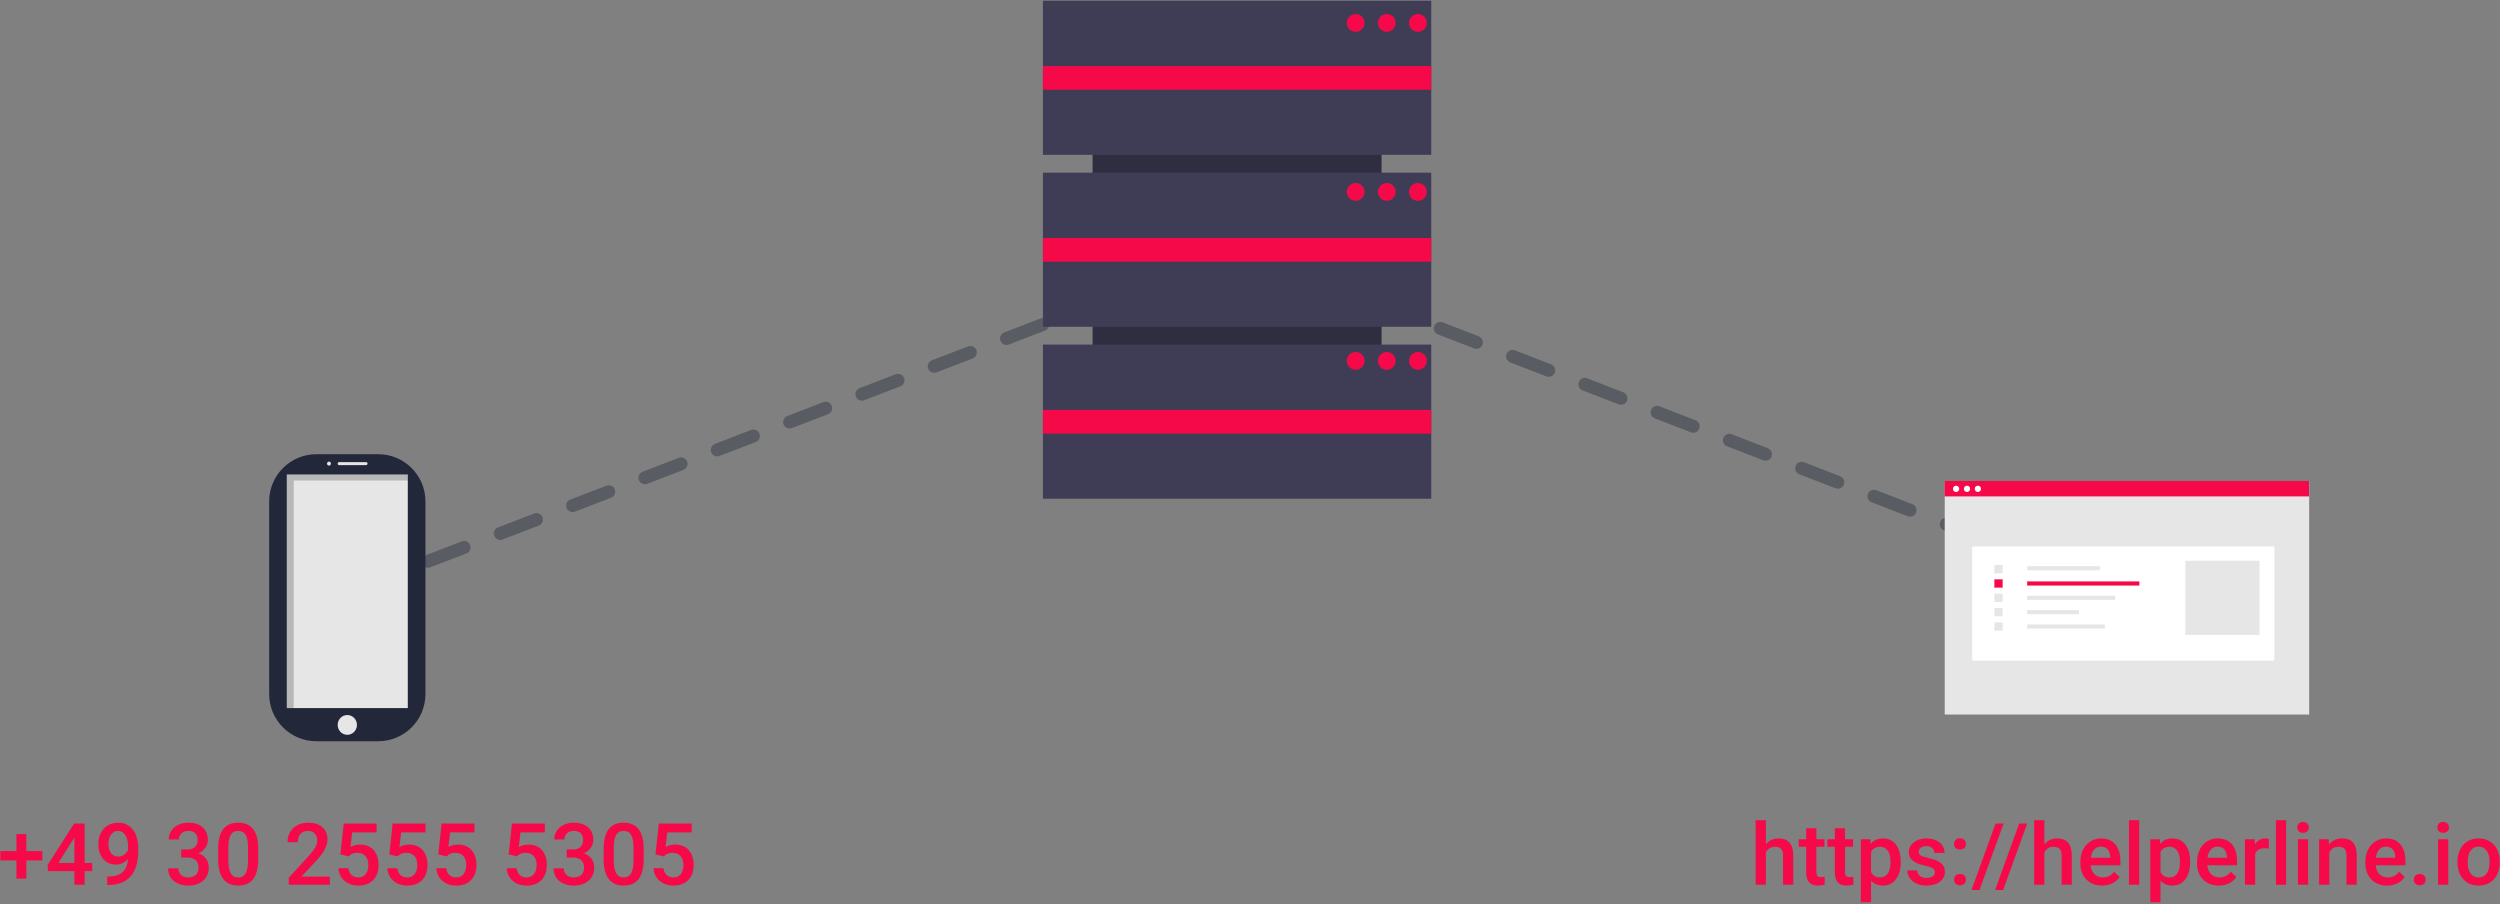 <?xml version="1.0" encoding="UTF-8" standalone="no"?><!DOCTYPE svg PUBLIC "-//W3C//DTD SVG 1.1//EN" "http://www.w3.org/Graphics/SVG/1.1/DTD/svg11.dtd"><svg width="100%" height="100%" viewBox="0 0 871 315" version="1.1" xmlns="http://www.w3.org/2000/svg" xmlns:xlink="http://www.w3.org/1999/xlink" xml:space="preserve" xmlns:serif="http://www.serif.com/" style="fill-rule:evenodd;clip-rule:evenodd;stroke-linecap:round;stroke-linejoin:round;stroke-miterlimit:1.5;"><rect x="0" y="0" width="871" height="315" fill="#808080" stroke="none"/><g id="Drawing_Tech_Setup"><path d="M741,207l-310,-120l-310,119.391" style="fill:none;stroke:#222739;stroke-opacity:0.4;stroke-width:4.5px;stroke-dasharray:13.5,13.5,0,0;"/><g><path d="M481.348,139.671l0,-135.293l-100.696,0l0,135.293l100.696,0Z" style="fill:#2f2e41;"/><rect x="363.354" y="0.247" width="135.293" height="53.704" style="fill:#3f3d56;"/><rect x="363.354" y="60.148" width="135.293" height="53.704" style="fill:#3f3d56;"/><rect x="363.354" y="120.049" width="135.293" height="53.704" style="fill:#3f3d56;"/><rect x="363.354" y="23.018" width="135.293" height="8.262" style="fill:#f60948;"/><rect x="363.354" y="82.919" width="135.293" height="8.262" style="fill:#f60948;"/><rect x="363.354" y="142.819" width="135.293" height="8.262" style="fill:#f60948;"/><circle cx="472.311" cy="7.993" r="3.098" style="fill:#f60948;"/><circle cx="483.155" cy="7.993" r="3.098" style="fill:#f60948;"/><circle cx="493.999" cy="7.993" r="3.098" style="fill:#f60948;"/><circle cx="472.311" cy="66.861" r="3.098" style="fill:#f60948;"/><circle cx="483.155" cy="66.861" r="3.098" style="fill:#f60948;"/><circle cx="493.999" cy="66.861" r="3.098" style="fill:#f60948;"/><circle cx="472.311" cy="125.729" r="3.098" style="fill:#f60948;"/><circle cx="483.155" cy="125.729" r="3.098" style="fill:#f60948;"/><circle cx="493.999" cy="125.729" r="3.098" style="fill:#f60948;"/></g><g><g><rect x="677.542" y="167.626" width="126.971" height="81.318" style="fill:#e6e6e6;"/><rect x="687.114" y="190.375" width="105.271" height="39.78" style="fill:#fff;"/><rect x="706.293" y="197.267" width="25.265" height="1.444" style="fill:#e6e6e6;"/><rect x="706.268" y="202.568" width="39.093" height="1.444" style="fill:#f60948;"/><rect x="706.268" y="207.562" width="30.679" height="1.444" style="fill:#e6e6e6;"/><rect x="706.268" y="212.557" width="18.046" height="1.444" style="fill:#e6e6e6;"/><rect x="706.268" y="217.551" width="27.07" height="1.444" style="fill:#e6e6e6;"/><rect x="694.836" y="196.852" width="2.887" height="2.887" style="fill:#e6e6e6;"/><rect x="694.836" y="201.846" width="2.887" height="2.887" style="fill:#f60948;"/><rect x="694.836" y="206.841" width="2.887" height="2.887" style="fill:#e6e6e6;"/><rect x="694.836" y="211.835" width="2.887" height="2.887" style="fill:#e6e6e6;"/><rect x="694.836" y="216.829" width="2.887" height="2.887" style="fill:#e6e6e6;"/><rect x="761.369" y="195.36" width="25.85" height="25.85" style="fill:#e6e6e6;"/><rect x="677.488" y="167.554" width="126.971" height="5.394" style="fill:#f60948;"/><circle cx="681.496" cy="170.311" r="1.083" style="fill:#fff;"/><circle cx="685.291" cy="170.311" r="1.083" style="fill:#fff;"/><circle cx="689.086" cy="170.311" r="1.083" style="fill:#fff;"/></g><path d="M615.229,294.129c1.162,-1.348 2.631,-2.022 4.409,-2.022c3.379,0 5.092,1.929 5.141,5.787l0,10.356l-3.559,0l0,-10.225c0,-1.093 -0.237,-1.867 -0.711,-2.321c-0.473,-0.454 -1.169,-0.682 -2.087,-0.682c-1.426,0 -2.49,0.635 -3.193,1.905l0,11.323l-3.56,0l0,-22.5l3.56,0l0,8.379Z" style="fill:#f60948;fill-rule:nonzero;"/><path d="M632.836,288.548l0,3.852l2.798,0l0,2.637l-2.798,0l0,8.848c0,0.605 0.12,1.042 0.359,1.311c0.239,0.268 0.666,0.403 1.282,0.403c0.41,0 0.825,-0.049 1.245,-0.147l0,2.754c-0.811,0.225 -1.592,0.337 -2.344,0.337c-2.734,0 -4.102,-1.509 -4.102,-4.526l0,-8.98l-2.607,0l0,-2.637l2.607,0l0,-3.852l3.56,0Z" style="fill:#f60948;fill-rule:nonzero;"/><path d="M642.812,288.548l0,3.852l2.797,0l0,2.637l-2.797,0l0,8.848c0,0.605 0.119,1.042 0.358,1.311c0.24,0.268 0.667,0.403 1.282,0.403c0.41,0 0.825,-0.049 1.245,-0.147l0,2.754c-0.81,0.225 -1.592,0.337 -2.343,0.337c-2.735,0 -4.102,-1.509 -4.102,-4.526l0,-8.98l-2.607,0l0,-2.637l2.607,0l0,-3.852l3.56,0Z" style="fill:#f60948;fill-rule:nonzero;"/><path d="M662.206,300.486c0,2.451 -0.557,4.407 -1.67,5.867c-1.113,1.46 -2.607,2.19 -4.482,2.19c-1.739,0 -3.13,-0.571 -4.175,-1.714l0,7.515l-3.56,0l0,-21.944l3.282,0l0.146,1.612c1.045,-1.27 2.466,-1.905 4.263,-1.905c1.933,0 3.449,0.721 4.548,2.161c1.099,1.44 1.648,3.44 1.648,5.999l0,0.219Zm-3.545,-0.307c0,-1.582 -0.315,-2.837 -0.945,-3.765c-0.63,-0.928 -1.53,-1.392 -2.702,-1.392c-1.455,0 -2.5,0.601 -3.135,1.802l0,7.031c0.644,1.231 1.699,1.846 3.164,1.846c1.133,0 2.019,-0.456 2.659,-1.369c0.639,-0.914 0.959,-2.298 0.959,-4.153Z" style="fill:#f60948;fill-rule:nonzero;"/><path d="M674.101,303.943c0,-0.634 -0.262,-1.118 -0.784,-1.45c-0.523,-0.332 -1.389,-0.625 -2.6,-0.879c-1.211,-0.254 -2.222,-0.576 -3.032,-0.967c-1.778,-0.859 -2.666,-2.104 -2.666,-3.735c0,-1.367 0.576,-2.51 1.728,-3.428c1.152,-0.918 2.617,-1.377 4.395,-1.377c1.894,0 3.425,0.469 4.592,1.407c1.167,0.937 1.75,2.153 1.75,3.647l-3.559,0c0,-0.683 -0.254,-1.252 -0.762,-1.706c-0.508,-0.455 -1.182,-0.682 -2.021,-0.682c-0.782,0 -1.419,0.181 -1.912,0.542c-0.493,0.362 -0.74,0.845 -0.74,1.451c0,0.547 0.23,0.971 0.689,1.274c0.459,0.303 1.386,0.608 2.783,0.916c1.396,0.307 2.493,0.673 3.288,1.098c0.796,0.425 1.387,0.935 1.773,1.531c0.386,0.596 0.579,1.318 0.579,2.168c0,1.426 -0.591,2.58 -1.773,3.464c-1.182,0.884 -2.729,1.326 -4.643,1.326c-1.299,0 -2.457,-0.234 -3.472,-0.703c-1.016,-0.469 -1.807,-1.113 -2.373,-1.934c-0.567,-0.82 -0.85,-1.704 -0.85,-2.651l3.457,0c0.049,0.84 0.366,1.487 0.952,1.941c0.586,0.454 1.363,0.681 2.329,0.681c0.938,0 1.651,-0.178 2.139,-0.535c0.488,-0.356 0.733,-0.822 0.733,-1.399Z" style="fill:#f60948;fill-rule:nonzero;"/><path d="M682.846,304.5c0.664,0 1.176,0.188 1.538,0.564c0.361,0.376 0.542,0.847 0.542,1.414c0,0.556 -0.181,1.018 -0.542,1.384c-0.362,0.366 -0.874,0.549 -1.538,0.549c-0.635,0 -1.138,-0.181 -1.509,-0.542c-0.371,-0.361 -0.557,-0.825 -0.557,-1.391c0,-0.567 0.181,-1.038 0.542,-1.414c0.362,-0.376 0.869,-0.564 1.524,-0.564Zm0,-12.437c0.664,0 1.176,0.188 1.538,0.564c0.361,0.376 0.542,0.848 0.542,1.414c0,0.557 -0.181,1.018 -0.542,1.384c-0.362,0.367 -0.874,0.55 -1.538,0.55c-0.635,0 -1.138,-0.181 -1.509,-0.542c-0.371,-0.362 -0.557,-0.826 -0.557,-1.392c0,-0.566 0.181,-1.038 0.542,-1.414c0.362,-0.376 0.869,-0.564 1.524,-0.564Z" style="fill:#f60948;fill-rule:nonzero;"/><path d="M689.657,310.081l-2.798,0l8.394,-23.159l2.798,0l-8.394,23.159Z" style="fill:#f60948;fill-rule:nonzero;"/><path d="M697.89,310.081l-2.798,0l8.393,-23.159l2.798,0l-8.393,23.159Z" style="fill:#f60948;fill-rule:nonzero;"/><path d="M712.26,294.129c1.162,-1.348 2.632,-2.022 4.409,-2.022c3.379,0 5.093,1.929 5.142,5.787l0,10.356l-3.56,0l0,-10.225c0,-1.093 -0.237,-1.867 -0.71,-2.321c-0.474,-0.454 -1.17,-0.682 -2.088,-0.682c-1.426,0 -2.49,0.635 -3.193,1.905l0,11.323l-3.56,0l0,-22.5l3.56,0l0,8.379Z" style="fill:#f60948;fill-rule:nonzero;"/><path d="M732.387,308.543c-2.256,0 -4.085,-0.71 -5.486,-2.131c-1.401,-1.421 -2.102,-3.313 -2.102,-5.677l0,-0.439c0,-1.582 0.305,-2.996 0.915,-4.241c0.611,-1.245 1.468,-2.214 2.571,-2.908c1.104,-0.693 2.334,-1.04 3.692,-1.04c2.158,0 3.825,0.689 5.002,2.066c1.177,1.377 1.765,3.325 1.765,5.845l0,1.435l-10.356,0c0.107,1.309 0.544,2.344 1.311,3.106c0.766,0.761 1.731,1.142 2.893,1.142c1.631,0 2.959,-0.659 3.984,-1.977l1.919,1.831c-0.635,0.947 -1.482,1.682 -2.541,2.204c-1.06,0.523 -2.249,0.784 -3.567,0.784Zm-0.425,-13.579c-0.977,0 -1.765,0.342 -2.366,1.025c-0.6,0.684 -0.984,1.636 -1.15,2.857l6.783,0l0,-0.264c-0.079,-1.191 -0.396,-2.092 -0.953,-2.703c-0.556,-0.61 -1.328,-0.915 -2.314,-0.915Z" style="fill:#f60948;fill-rule:nonzero;"/><rect x="741.732" y="285.75" width="3.56" height="22.5" style="fill:#f60948;fill-rule:nonzero;"/><path d="M763.046,300.486c0,2.451 -0.557,4.407 -1.67,5.867c-1.113,1.46 -2.607,2.19 -4.482,2.19c-1.739,0 -3.13,-0.571 -4.175,-1.714l0,7.515l-3.56,0l0,-21.944l3.281,0l0.147,1.612c1.045,-1.27 2.466,-1.905 4.263,-1.905c1.933,0 3.449,0.721 4.548,2.161c1.099,1.44 1.648,3.44 1.648,5.999l0,0.219Zm-3.545,-0.307c0,-1.582 -0.315,-2.837 -0.945,-3.765c-0.63,-0.928 -1.531,-1.392 -2.702,-1.392c-1.456,0 -2.5,0.601 -3.135,1.802l0,7.031c0.644,1.231 1.699,1.846 3.164,1.846c1.133,0 2.019,-0.456 2.659,-1.369c0.639,-0.914 0.959,-2.298 0.959,-4.153Z" style="fill:#f60948;fill-rule:nonzero;"/><path d="M773.036,308.543c-2.256,0 -4.084,-0.71 -5.486,-2.131c-1.401,-1.421 -2.102,-3.313 -2.102,-5.677l0,-0.439c0,-1.582 0.305,-2.996 0.916,-4.241c0.61,-1.245 1.467,-2.214 2.571,-2.908c1.103,-0.693 2.334,-1.04 3.691,-1.04c2.158,0 3.826,0.689 5.002,2.066c1.177,1.377 1.766,3.325 1.766,5.845l0,1.435l-10.357,0c0.108,1.309 0.545,2.344 1.311,3.106c0.767,0.761 1.731,1.142 2.893,1.142c1.631,0 2.959,-0.659 3.985,-1.977l1.919,1.831c-0.635,0.947 -1.482,1.682 -2.542,2.204c-1.06,0.523 -2.249,0.784 -3.567,0.784Zm-0.425,-13.579c-0.976,0 -1.765,0.342 -2.365,1.025c-0.601,0.684 -0.984,1.636 -1.15,2.857l6.782,0l0,-0.264c-0.078,-1.191 -0.396,-2.092 -0.952,-2.703c-0.557,-0.61 -1.328,-0.915 -2.315,-0.915Z" style="fill:#f60948;fill-rule:nonzero;"/><path d="M790.453,295.652c-0.469,-0.078 -0.952,-0.117 -1.45,-0.117c-1.631,0 -2.73,0.625 -3.296,1.875l0,10.84l-3.56,0l0,-15.85l3.399,0l0.088,1.773c0.859,-1.377 2.051,-2.066 3.574,-2.066c0.508,0 0.928,0.069 1.26,0.205l-0.015,3.34Z" style="fill:#f60948;fill-rule:nonzero;"/><rect x="792.929" y="285.75" width="3.56" height="22.5" style="fill:#f60948;fill-rule:nonzero;"/><path d="M804.149,308.25l-3.559,0l0,-15.85l3.559,0l0,15.85Zm-3.779,-19.966c0,-0.547 0.173,-1.001 0.52,-1.362c0.347,-0.361 0.842,-0.542 1.487,-0.542c0.644,0 1.143,0.181 1.494,0.542c0.352,0.361 0.527,0.815 0.527,1.362c0,0.537 -0.175,0.984 -0.527,1.341c-0.351,0.356 -0.85,0.534 -1.494,0.534c-0.645,0 -1.14,-0.178 -1.487,-0.534c-0.347,-0.357 -0.52,-0.804 -0.52,-1.341Z" style="fill:#f60948;fill-rule:nonzero;"/><path d="M811.327,292.4l0.103,1.831c1.172,-1.416 2.71,-2.124 4.614,-2.124c3.301,0 4.98,1.89 5.039,5.669l0,10.474l-3.56,0l0,-10.269c0,-1.005 -0.217,-1.75 -0.651,-2.233c-0.435,-0.484 -1.145,-0.726 -2.132,-0.726c-1.435,0 -2.505,0.65 -3.208,1.949l0,11.279l-3.559,0l0,-15.85l3.354,0Z" style="fill:#f60948;fill-rule:nonzero;"/><path d="M831.688,308.543c-2.255,0 -4.084,-0.71 -5.485,-2.131c-1.402,-1.421 -2.102,-3.313 -2.102,-5.677l0,-0.439c0,-1.582 0.305,-2.996 0.915,-4.241c0.61,-1.245 1.467,-2.214 2.571,-2.908c1.103,-0.693 2.334,-1.04 3.691,-1.04c2.159,0 3.826,0.689 5.003,2.066c1.177,1.377 1.765,3.325 1.765,5.845l0,1.435l-10.357,0c0.108,1.309 0.545,2.344 1.311,3.106c0.767,0.761 1.731,1.142 2.894,1.142c1.63,0 2.959,-0.659 3.984,-1.977l1.919,1.831c-0.635,0.947 -1.482,1.682 -2.542,2.204c-1.059,0.523 -2.248,0.784 -3.567,0.784Zm-0.424,-13.579c-0.977,0 -1.765,0.342 -2.366,1.025c-0.601,0.684 -0.984,1.636 -1.15,2.857l6.782,0l0,-0.264c-0.078,-1.191 -0.395,-2.092 -0.952,-2.703c-0.557,-0.61 -1.328,-0.915 -2.314,-0.915Z" style="fill:#f60948;fill-rule:nonzero;"/><path d="M843.026,304.5c0.664,0 1.177,0.188 1.538,0.564c0.362,0.376 0.542,0.847 0.542,1.414c0,0.556 -0.18,1.018 -0.542,1.384c-0.361,0.366 -0.874,0.549 -1.538,0.549c-0.634,0 -1.137,-0.181 -1.508,-0.542c-0.372,-0.361 -0.557,-0.825 -0.557,-1.391c0,-0.567 0.181,-1.038 0.542,-1.414c0.361,-0.376 0.869,-0.564 1.523,-0.564Z" style="fill:#f60948;fill-rule:nonzero;"/><path d="M852.973,308.25l-3.56,0l0,-15.85l3.56,0l0,15.85Zm-3.78,-19.966c0,-0.547 0.174,-1.001 0.52,-1.362c0.347,-0.361 0.843,-0.542 1.487,-0.542c0.645,0 1.143,0.181 1.494,0.542c0.352,0.361 0.528,0.815 0.528,1.362c0,0.537 -0.176,0.984 -0.528,1.341c-0.351,0.356 -0.849,0.534 -1.494,0.534c-0.644,0 -1.14,-0.178 -1.487,-0.534c-0.346,-0.357 -0.52,-0.804 -0.52,-1.341Z" style="fill:#f60948;fill-rule:nonzero;"/><path d="M856.181,300.179c0,-1.553 0.307,-2.952 0.923,-4.197c0.615,-1.245 1.479,-2.202 2.592,-2.871c1.114,-0.669 2.393,-1.004 3.838,-1.004c2.139,0 3.875,0.689 5.208,2.066c1.333,1.377 2.053,3.203 2.16,5.478l0.015,0.835c0,1.563 -0.3,2.959 -0.901,4.19c-0.6,1.23 -1.46,2.182 -2.578,2.856c-1.118,0.674 -2.41,1.011 -3.875,1.011c-2.236,0 -4.025,-0.745 -5.368,-2.234c-1.343,-1.489 -2.014,-3.474 -2.014,-5.955l0,-0.175Zm3.559,0.307c0,1.631 0.337,2.908 1.011,3.831c0.674,0.923 1.611,1.384 2.812,1.384c1.202,0 2.137,-0.469 2.806,-1.406c0.669,-0.938 1.003,-2.31 1.003,-4.116c0,-1.602 -0.344,-2.871 -1.033,-3.809c-0.688,-0.937 -1.623,-1.406 -2.805,-1.406c-1.162,0 -2.085,0.461 -2.768,1.384c-0.684,0.923 -1.026,2.302 -1.026,4.138Z" style="fill:#f60948;fill-rule:nonzero;"/></g><g><path d="M9.181,296.517l5.567,0l0,3.252l-5.567,0l0,6.342l-3.457,0l0,-6.342l-5.596,0l0,-3.252l5.596,0l0,-5.933l3.457,0l0,5.933Z" style="fill:#f60948;fill-rule:nonzero;"/><path d="M29.484,300.647l2.651,0l0,2.857l-2.651,0l0,4.746l-3.56,0l0,-4.746l-9.214,0l-0.102,-2.168l9.199,-14.414l3.677,0l0,13.725Zm-9.141,0l5.581,0l0,-8.906l-0.263,0.469l-5.318,8.437Z" style="fill:#f60948;fill-rule:nonzero;"/><path d="M44.586,299.329c-1.191,1.26 -2.583,1.89 -4.174,1.89c-1.875,0 -3.37,-0.657 -4.483,-1.97c-1.113,-1.314 -1.67,-3.04 -1.67,-5.179c0,-1.406 0.283,-2.68 0.85,-3.823c0.566,-1.143 1.372,-2.031 2.417,-2.666c1.045,-0.635 2.256,-0.952 3.633,-0.952c2.148,0 3.852,0.801 5.112,2.402c1.26,1.602 1.89,3.745 1.89,6.431l0,0.996c0,3.848 -0.869,6.782 -2.608,8.804c-1.738,2.021 -4.331,3.047 -7.778,3.076l-0.425,0l0,-2.944l0.513,0c2.099,-0.03 3.711,-0.535 4.834,-1.517c1.123,-0.981 1.753,-2.497 1.889,-4.548Zm-3.427,-0.893c0.713,0 1.382,-0.206 2.007,-0.616c0.625,-0.41 1.108,-0.976 1.45,-1.699l0,-1.392c0,-1.572 -0.323,-2.836 -0.967,-3.793c-0.645,-0.957 -1.48,-1.436 -2.505,-1.436c-1.025,0 -1.843,0.422 -2.454,1.267c-0.61,0.845 -0.915,1.912 -0.915,3.201c0,1.338 0.308,2.417 0.923,3.237c0.615,0.82 1.435,1.231 2.461,1.231Z" style="fill:#f60948;fill-rule:nonzero;"/><path d="M63.131,295.96l2.168,0c1.094,-0.01 1.961,-0.293 2.6,-0.85c0.64,-0.556 0.96,-1.362 0.96,-2.417c0,-1.015 -0.266,-1.804 -0.798,-2.365c-0.533,-0.562 -1.346,-0.843 -2.439,-0.843c-0.957,0 -1.744,0.276 -2.359,0.828c-0.615,0.552 -0.923,1.272 -0.923,2.161l-3.559,0c0,-1.094 0.29,-2.09 0.871,-2.989c0.581,-0.898 1.392,-1.599 2.432,-2.102c1.04,-0.503 2.205,-0.754 3.494,-0.754c2.129,0 3.801,0.535 5.017,1.604c1.216,1.069 1.823,2.556 1.823,4.46c0,0.957 -0.305,1.858 -0.915,2.703c-0.61,0.845 -1.399,1.482 -2.366,1.912c1.172,0.4 2.063,1.03 2.674,1.889c0.61,0.86 0.915,1.885 0.915,3.076c0,1.915 -0.657,3.438 -1.97,4.571c-1.314,1.133 -3.04,1.699 -5.178,1.699c-2.051,0 -3.731,-0.547 -5.039,-1.641c-1.309,-1.093 -1.963,-2.548 -1.963,-4.365l3.559,0c0,0.938 0.315,1.699 0.945,2.285c0.63,0.586 1.477,0.879 2.542,0.879c1.103,0 1.972,-0.293 2.607,-0.879c0.635,-0.586 0.952,-1.435 0.952,-2.549c0,-1.123 -0.332,-1.987 -0.996,-2.592c-0.664,-0.606 -1.65,-0.909 -2.959,-0.909l-2.095,0l0,-2.812Z" style="fill:#f60948;fill-rule:nonzero;"/><path d="M89.967,299.271c0,3.066 -0.573,5.378 -1.721,6.936c-1.147,1.557 -2.893,2.336 -5.237,2.336c-2.304,0 -4.04,-0.759 -5.207,-2.278c-1.167,-1.518 -1.765,-3.767 -1.795,-6.745l0,-3.692c0,-3.066 0.574,-5.366 1.722,-6.899c1.147,-1.533 2.897,-2.3 5.251,-2.3c2.334,0 4.075,0.747 5.222,2.241c1.148,1.494 1.736,3.731 1.765,6.709l0,3.692Zm-3.559,-3.985c0,-2.002 -0.274,-3.469 -0.821,-4.402c-0.546,-0.932 -1.416,-1.399 -2.607,-1.399c-1.162,0 -2.017,0.442 -2.563,1.326c-0.547,0.884 -0.835,2.263 -0.865,4.138l0,4.834c0,1.992 0.279,3.477 0.835,4.453c0.557,0.977 1.431,1.465 2.622,1.465c1.143,0 1.988,-0.451 2.534,-1.355c0.547,-0.903 0.835,-2.317 0.865,-4.241l0,-4.819Z" style="fill:#f60948;fill-rule:nonzero;"/><path d="M114.928,308.25l-14.341,0l0,-2.446l7.105,-7.749c1.025,-1.143 1.755,-2.097 2.19,-2.864c0.434,-0.767 0.652,-1.536 0.652,-2.307c0,-1.016 -0.286,-1.836 -0.857,-2.461c-0.572,-0.625 -1.341,-0.938 -2.307,-0.938c-1.153,0 -2.046,0.352 -2.681,1.055c-0.635,0.703 -0.952,1.665 -0.952,2.886l-3.56,0c0,-1.299 0.296,-2.468 0.886,-3.509c0.591,-1.04 1.436,-1.848 2.535,-2.424c1.098,-0.576 2.365,-0.864 3.801,-0.864c2.07,0 3.704,0.52 4.9,1.56c1.196,1.04 1.794,2.478 1.794,4.314c0,1.064 -0.3,2.18 -0.901,3.347c-0.6,1.167 -1.584,2.493 -2.951,3.977l-5.215,5.581l9.902,0l0,2.842Z" style="fill:#f60948;fill-rule:nonzero;"/><path d="M118.59,297.674l1.158,-10.752l11.455,0l0,3.076l-8.496,0l-0.586,5.098c0.986,-0.567 2.099,-0.85 3.339,-0.85c2.032,0 3.611,0.65 4.739,1.948c1.128,1.299 1.692,3.047 1.692,5.244c0,2.168 -0.625,3.895 -1.875,5.179c-1.25,1.284 -2.964,1.926 -5.141,1.926c-1.954,0 -3.572,-0.554 -4.856,-1.663c-1.285,-1.108 -1.98,-2.57 -2.088,-4.387l3.443,0c0.136,1.035 0.507,1.829 1.113,2.381c0.605,0.551 1.396,0.827 2.373,0.827c1.094,0 1.946,-0.39 2.556,-1.172c0.61,-0.781 0.916,-1.845 0.916,-3.193c0,-1.299 -0.337,-2.327 -1.011,-3.084c-0.674,-0.756 -1.602,-1.135 -2.783,-1.135c-0.645,0 -1.192,0.086 -1.641,0.257c-0.449,0.17 -0.938,0.505 -1.465,1.003l-2.842,-0.703Z" style="fill:#f60948;fill-rule:nonzero;"/><path d="M135.641,297.674l1.157,-10.752l11.455,0l0,3.076l-8.496,0l-0.586,5.098c0.987,-0.567 2.1,-0.85 3.34,-0.85c2.031,0 3.611,0.65 4.739,1.948c1.128,1.299 1.692,3.047 1.692,5.244c0,2.168 -0.625,3.895 -1.875,5.179c-1.25,1.284 -2.964,1.926 -5.142,1.926c-1.953,0 -3.571,-0.554 -4.856,-1.663c-1.284,-1.108 -1.98,-2.57 -2.087,-4.387l3.442,0c0.137,1.035 0.508,1.829 1.114,2.381c0.605,0.551 1.396,0.827 2.373,0.827c1.093,0 1.945,-0.39 2.556,-1.172c0.61,-0.781 0.915,-1.845 0.915,-3.193c0,-1.299 -0.337,-2.327 -1.01,-3.084c-0.674,-0.756 -1.602,-1.135 -2.784,-1.135c-0.644,0 -1.191,0.086 -1.64,0.257c-0.449,0.17 -0.938,0.505 -1.465,1.003l-2.842,-0.703Z" style="fill:#f60948;fill-rule:nonzero;"/><path d="M152.692,297.674l1.157,-10.752l11.455,0l0,3.076l-8.496,0l-0.586,5.098c0.986,-0.567 2.1,-0.85 3.34,-0.85c2.031,0 3.611,0.65 4.739,1.948c1.128,1.299 1.692,3.047 1.692,5.244c0,2.168 -0.625,3.895 -1.875,5.179c-1.25,1.284 -2.964,1.926 -5.142,1.926c-1.953,0 -3.572,-0.554 -4.856,-1.663c-1.284,-1.108 -1.98,-2.57 -2.087,-4.387l3.442,0c0.137,1.035 0.508,1.829 1.113,2.381c0.606,0.551 1.397,0.827 2.373,0.827c1.094,0 1.946,-0.39 2.557,-1.172c0.61,-0.781 0.915,-1.845 0.915,-3.193c0,-1.299 -0.337,-2.327 -1.011,-3.084c-0.673,-0.756 -1.601,-1.135 -2.783,-1.135c-0.644,0 -1.191,0.086 -1.64,0.257c-0.45,0.17 -0.938,0.505 -1.465,1.003l-2.842,-0.703Z" style="fill:#f60948;fill-rule:nonzero;"/><path d="M177.213,297.674l1.158,-10.752l11.455,0l0,3.076l-8.496,0l-0.586,5.098c0.986,-0.567 2.099,-0.85 3.339,-0.85c2.032,0 3.611,0.65 4.739,1.948c1.128,1.299 1.692,3.047 1.692,5.244c0,2.168 -0.625,3.895 -1.875,5.179c-1.25,1.284 -2.964,1.926 -5.141,1.926c-1.954,0 -3.572,-0.554 -4.856,-1.663c-1.285,-1.108 -1.98,-2.57 -2.088,-4.387l3.443,0c0.136,1.035 0.507,1.829 1.113,2.381c0.605,0.551 1.396,0.827 2.373,0.827c1.094,0 1.946,-0.39 2.556,-1.172c0.61,-0.781 0.916,-1.845 0.916,-3.193c0,-1.299 -0.337,-2.327 -1.011,-3.084c-0.674,-0.756 -1.602,-1.135 -2.783,-1.135c-0.645,0 -1.192,0.086 -1.641,0.257c-0.449,0.17 -0.937,0.505 -1.465,1.003l-2.842,-0.703Z" style="fill:#f60948;fill-rule:nonzero;"/><path d="M197.428,295.96l2.168,0c1.094,-0.01 1.961,-0.293 2.6,-0.85c0.64,-0.556 0.96,-1.362 0.96,-2.417c0,-1.015 -0.266,-1.804 -0.799,-2.365c-0.532,-0.562 -1.345,-0.843 -2.439,-0.843c-0.957,0 -1.743,0.276 -2.358,0.828c-0.615,0.552 -0.923,1.272 -0.923,2.161l-3.559,0c0,-1.094 0.29,-2.09 0.871,-2.989c0.581,-0.898 1.392,-1.599 2.432,-2.102c1.04,-0.503 2.204,-0.754 3.494,-0.754c2.128,0 3.801,0.535 5.017,1.604c1.215,1.069 1.823,2.556 1.823,4.46c0,0.957 -0.305,1.858 -0.915,2.703c-0.611,0.845 -1.399,1.482 -2.366,1.912c1.172,0.4 2.063,1.03 2.673,1.889c0.611,0.86 0.916,1.885 0.916,3.076c0,1.915 -0.657,3.438 -1.97,4.571c-1.314,1.133 -3.04,1.699 -5.178,1.699c-2.051,0 -3.731,-0.547 -5.04,-1.641c-1.308,-1.093 -1.962,-2.548 -1.962,-4.365l3.559,0c0,0.938 0.315,1.699 0.945,2.285c0.63,0.586 1.477,0.879 2.541,0.879c1.104,0 1.973,-0.293 2.608,-0.879c0.635,-0.586 0.952,-1.435 0.952,-2.549c0,-1.123 -0.332,-1.987 -0.996,-2.592c-0.664,-0.606 -1.65,-0.909 -2.959,-0.909l-2.095,0l0,-2.812Z" style="fill:#f60948;fill-rule:nonzero;"/><path d="M224.264,299.271c0,3.066 -0.574,5.378 -1.721,6.936c-1.147,1.557 -2.893,2.336 -5.237,2.336c-2.305,0 -4.04,-0.759 -5.207,-2.278c-1.167,-1.518 -1.766,-3.767 -1.795,-6.745l0,-3.692c0,-3.066 0.574,-5.366 1.721,-6.899c1.148,-1.533 2.898,-2.3 5.252,-2.3c2.334,0 4.075,0.747 5.222,2.241c1.147,1.494 1.736,3.731 1.765,6.709l0,3.692Zm-3.559,-3.985c0,-2.002 -0.274,-3.469 -0.821,-4.402c-0.547,-0.932 -1.416,-1.399 -2.607,-1.399c-1.162,0 -2.017,0.442 -2.564,1.326c-0.546,0.884 -0.835,2.263 -0.864,4.138l0,4.834c0,1.992 0.278,3.477 0.835,4.453c0.557,0.977 1.431,1.465 2.622,1.465c1.143,0 1.987,-0.451 2.534,-1.355c0.547,-0.903 0.835,-2.317 0.865,-4.241l0,-4.819Z" style="fill:#f60948;fill-rule:nonzero;"/><path d="M228.366,297.674l1.157,-10.752l11.455,0l0,3.076l-8.496,0l-0.586,5.098c0.986,-0.567 2.1,-0.85 3.34,-0.85c2.031,0 3.611,0.65 4.739,1.948c1.128,1.299 1.692,3.047 1.692,5.244c0,2.168 -0.625,3.895 -1.875,5.179c-1.25,1.284 -2.964,1.926 -5.142,1.926c-1.953,0 -3.572,-0.554 -4.856,-1.663c-1.284,-1.108 -1.98,-2.57 -2.087,-4.387l3.442,0c0.137,1.035 0.508,1.829 1.113,2.381c0.606,0.551 1.397,0.827 2.373,0.827c1.094,0 1.946,-0.39 2.556,-1.172c0.611,-0.781 0.916,-1.845 0.916,-3.193c0,-1.299 -0.337,-2.327 -1.011,-3.084c-0.674,-0.756 -1.601,-1.135 -2.783,-1.135c-0.645,0 -1.191,0.086 -1.641,0.257c-0.449,0.17 -0.937,0.505 -1.464,1.003l-2.842,-0.703Z" style="fill:#f60948;fill-rule:nonzero;"/><g><path d="M148.224,174.696c0,-9.078 -7.37,-16.448 -16.448,-16.448l-21.552,0c-9.078,0 -16.448,7.37 -16.448,16.448l0,67.104c0,9.078 7.37,16.448 16.448,16.448l21.552,0c9.078,0 16.448,-7.37 16.448,-16.448l0,-67.104Z" style="fill:#222739;"/><rect x="99.923" y="165.317" width="42.154" height="81.379" style="fill:#e6e6e6;"/><ellipse cx="121" cy="252.559" rx="3.361" ry="3.448" style="fill:#e6e6e6;"/><ellipse cx="114.614" cy="161.524" rx="0.672" ry="0.69" style="fill:#e6e6e6;"/><path d="M128.058,161.524c0,-0.285 -0.232,-0.517 -0.517,-0.517l-9.385,0c-0.285,0 -0.517,0.232 -0.517,0.517c0,0.286 0.232,0.517 0.517,0.517l9.385,0c0.285,0 0.517,-0.231 0.517,-0.517Z" style="fill:#e6e6e6;"/><path d="M102.325,167.419l39.752,0l0,-2.102l-42.154,0l0,81.38l2.402,0l0,-79.278Z" style="fill-opacity:0.2;fill-rule:nonzero;"/></g></g></g></svg>